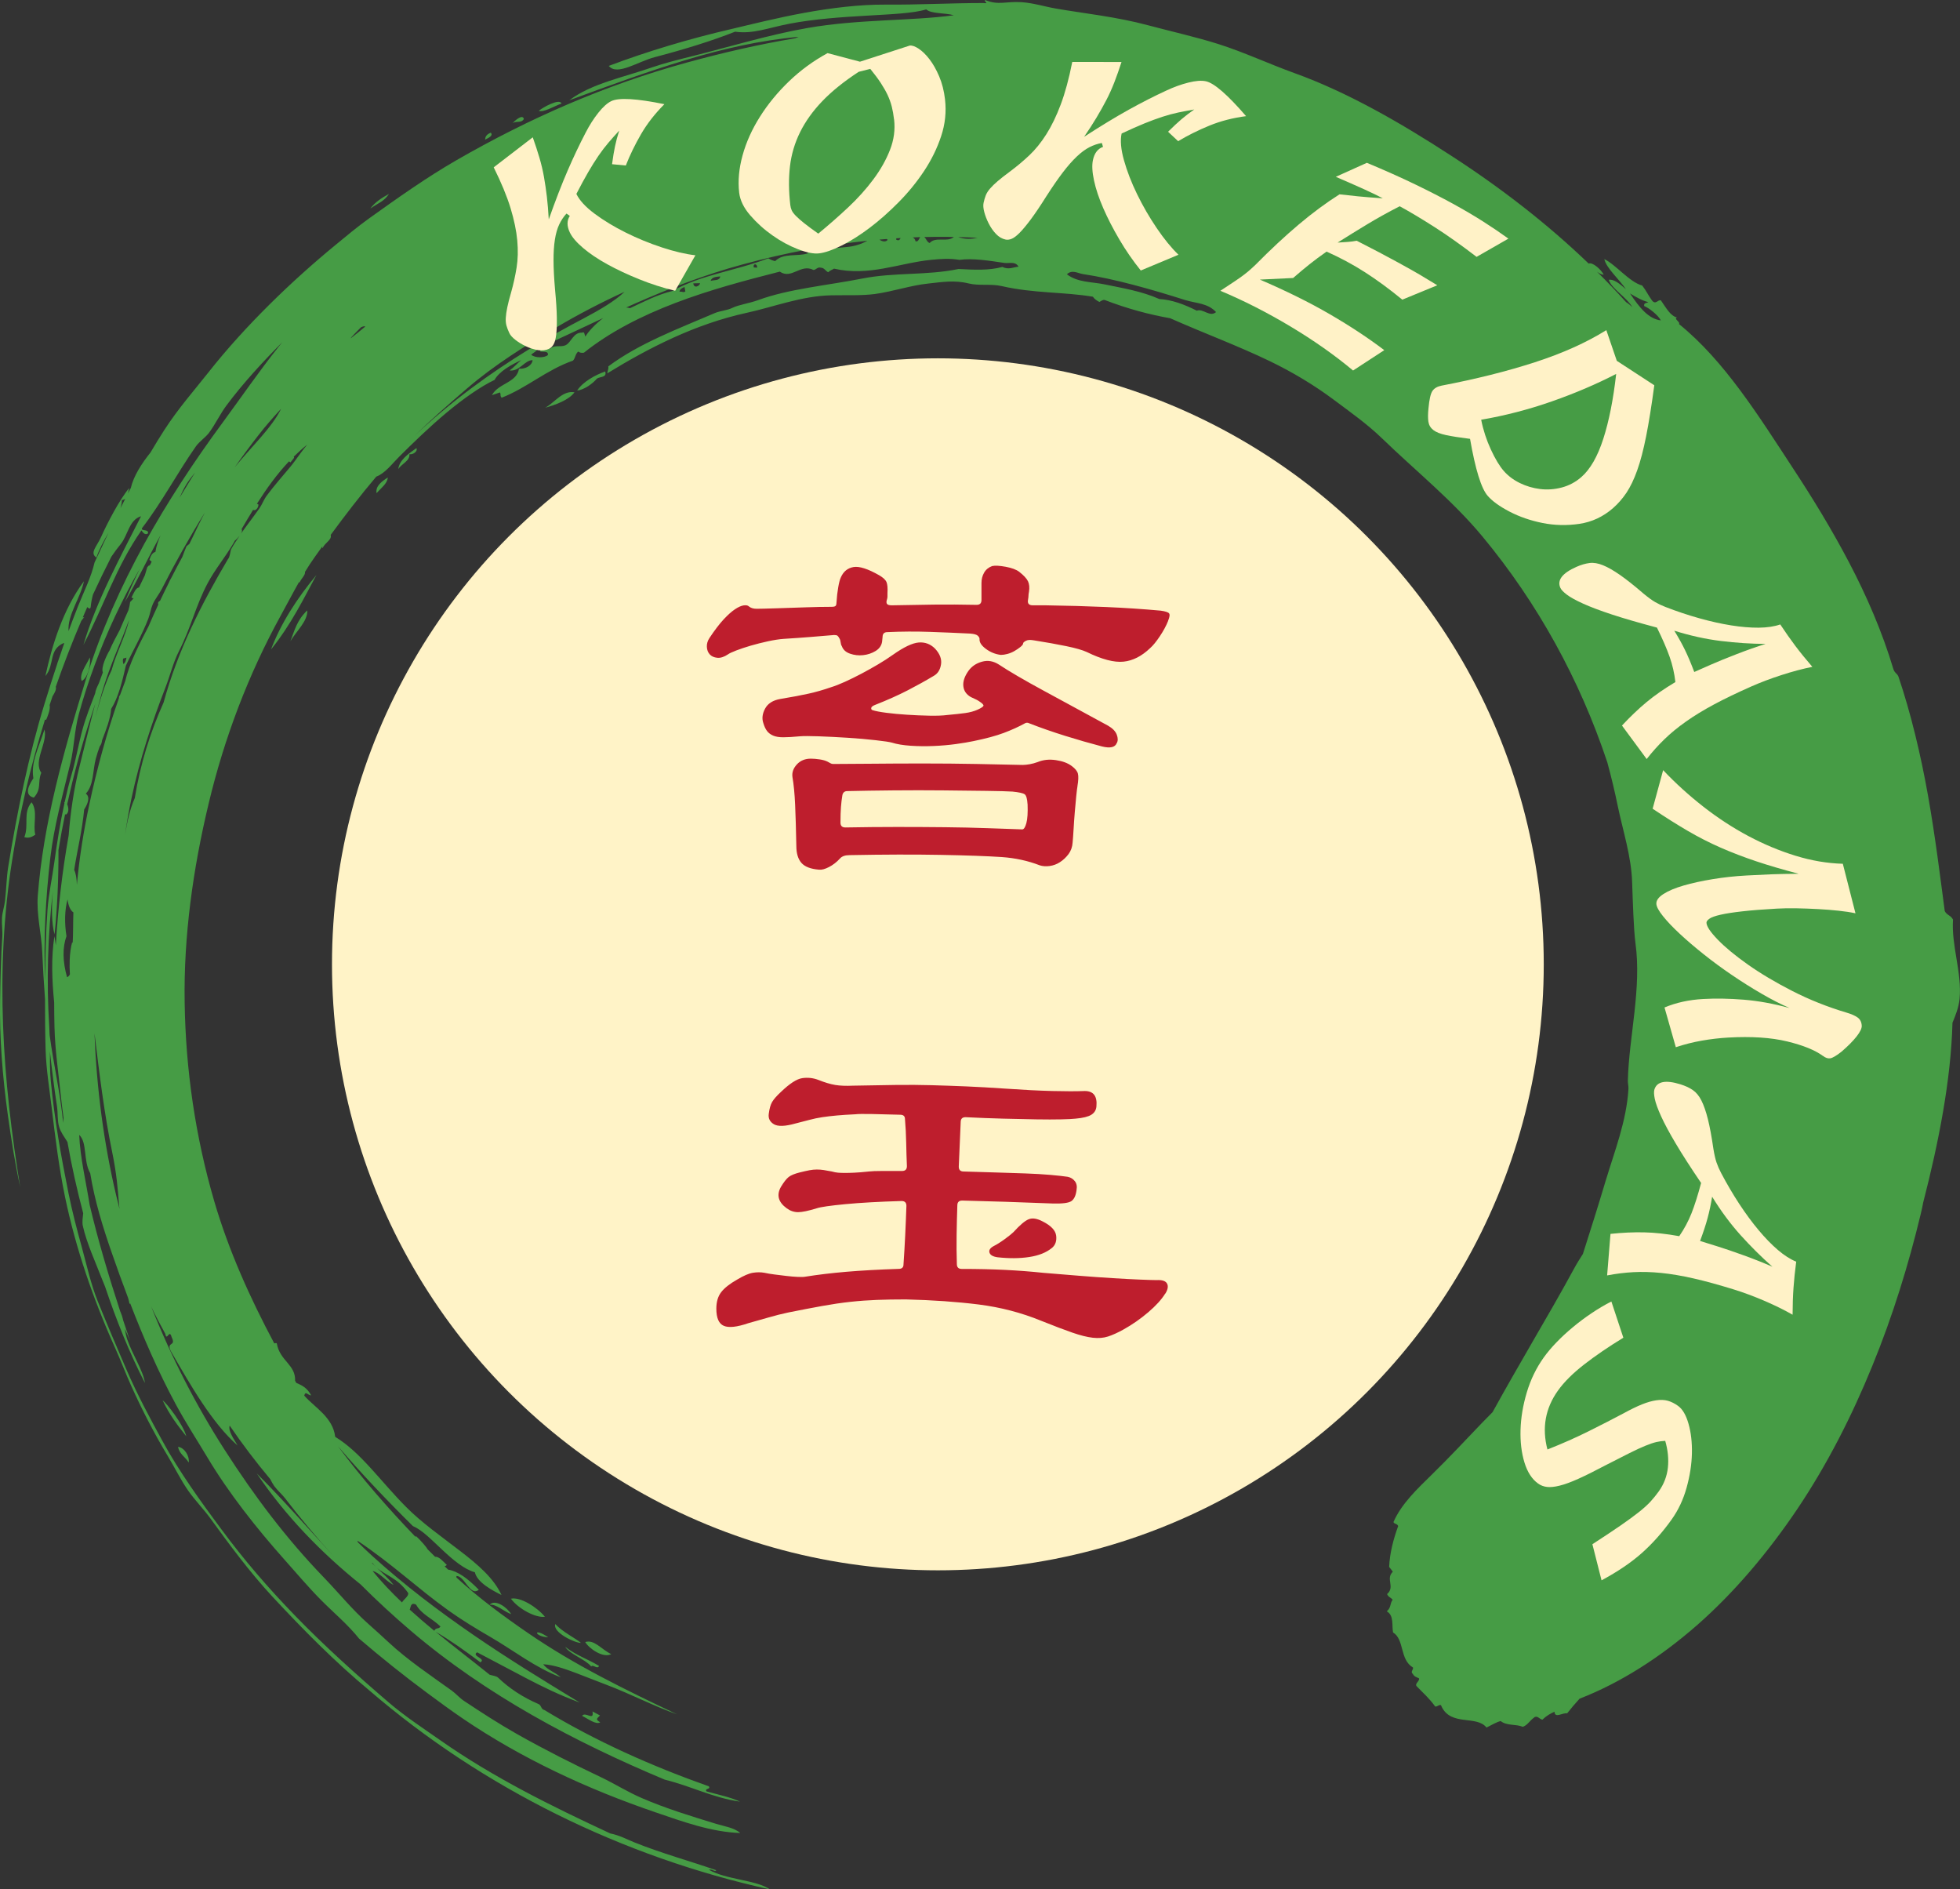 <?xml version="1.0" encoding="UTF-8"?>
<svg id="Layer_2" data-name="Layer 2" xmlns="http://www.w3.org/2000/svg" viewBox="0 0 873.43 841.8">
  <rect x="0" y="0" width="873.43" height="841.8" fill="#333333" stroke="none"/>
  <defs>
    <style>
      .cls-1 {
        fill: #469c45;
      }

      .cls-2 {
        fill: #be1e2d;
      }

      .cls-3 {
        fill: #fff3c7;
      }

      .cls-4 {
        fill: #fff2c7;
      }
    </style>
  </defs>
  <g id="Layer_1-2" data-name="Layer 1">
    <g id="ficon_kokedamas" data-name="ficon kokedamas">
      <path class="cls-1" d="M141,256.21c-5.4,9.94-11.2,22-20.23,33.15,4.33-11.51,11.55-22.74,20.23-33.15ZM136.95,271.95c-4.63,4.31-5.73,9.06-7.53,13.73,2.74-4.64,7.7-8.88,7.53-13.73ZM40.03,292.89c-1.57,3.52-4.81,7.36-3.64,10.52,2.82-1.33,4.15-7.58,3.64-10.52ZM19.82,325.01c-2.55,8.09-6.16,14.59-4.95,21.73-1.32,2.08-4.82,7.41.21,8.64,3.66-4.12,1.5-6.76,3.32-11.07-3.7-5.32,2.96-13.43,1.42-19.3ZM14.06,357.45c-3.97,4.79-1.05,10.11-3.21,15.53,2.12.67,3.49-.19,4.88-1.06-1.16-4.62,1.29-10.45-1.67-14.48ZM269.69,165.51c-4.19,1.46-10.03,4.59-12.5,8.51,3.14-.36,6.84-3.01,8.81-5.32,1.35-.98,4.6-.41,3.69-3.18ZM185.57,199.65c-3.77,2.64-7.61,5.4-8.08,9.32,1.43-2.29,5.27-3.66,4.95-6.6,1.55.28,3.82-1.2,3.13-2.72ZM167.82,219.74c1.88-2.28,4.79-4.19,4.99-6.99-2.96,1.89-5.56,3.98-4.99,6.99ZM242.96,181.65c4.33-1.14,10.64-3.45,13.04-6.86-5.29-.97-8.96,4.73-13.04,6.86ZM342.97,841.8c-65.54-14.46-127.63-44.99-178.32-88.58-15.45-12.81-29.49-27.08-43.01-41.59-10.39-11.17-19.58-23.66-28-35.27-3.05-4.17-6.82-7.96-9.82-12.27-3.26-4.69-5.93-10.15-9.02-15.3-6.23-10.38-11.59-20.79-16.45-31.61-2.35-5.22-4.56-11.08-6.9-16.27-9.84-21.8-17.66-44.54-22.45-67.52-2.74-13.18-4.38-26.68-5.98-39.97-1.03-8.64-2.43-16.96-2.69-25.63-.22-7.43-.27-15.07-.26-22.54-.54-7.19-.95-14.29-1.25-21.16-.38-8.37-2.61-16.42-1.98-25.04,2.48-31.91,11.18-63.34,21.64-97.01,6.45-20.68,15.36-40.65,25.78-59.67,10.47-19,22.42-37.07,35.14-54.34,8.31-11.3,16.18-22.78,24.83-33.63.51-.64,1.03-1.27,1.55-1.91-8.84,8.89-17.37,18.16-24.73,27.98-3.04,4.04-5.03,8.52-7.98,12.45-1.6,2.07-4.15,3.72-5.73,5.9-8.28,11.79-15.08,24.81-24.06,36.5-.63,1.47,3.22.3,2.65,2.35-1.28.96-2.24-.44-2.91-1.35-11.4,16.41-16.55,33.22-25.83,50.95,5.78-19.56,16.35-38.86,25.66-57.25-5.3,1.57-5.82,8.36-9,12.32-1.44,1.77-2.87,3.69-4.22,5.69-2.84,5.56-5.57,11.18-8.19,16.86-.52,1.9-.88,3.78-1.03,5.61-.29,1.16-.93.46-1.53,0-.68,1.53-1.34,3.07-2,4.61.28,0,.55-.1.78-.3-.51.58-.99,1.22-1.46,1.86-4.11,9.63-7.89,19.41-11.34,29.32.35,1.25-.51,2.73-1.45,4.23-.46,1.38-.92,2.76-1.37,4.14.04-.06.08-.12.11-.17.33,2.15-1,5.09-1.58,6.52-.21,0-.38-.05-.53-.1-6.37,20.52-11.29,41.53-14.65,62.81-3.82,24.04-4.94,48.82-4.03,73.32.89,24.52,3.8,48.73,7.65,72.18-2.32-10.55-3.99-21.28-5.52-32.16C1.08,479.43-.25,462.04.04,445.67c.16-9.62.36-19.68.97-28.02.21-2.8-.29-5.68-.12-8.68.13-2.55,1.09-5.18,1.36-7.77.64-5.84.64-10.08,1.39-14.84,3.97-24.51,9.13-49.83,16.27-73.05,1.88-6.1,3.7-11.86,5.59-17.55.09-.42.24-.84.42-1.27.86-2.59,1.74-5.16,2.65-7.75-.04-.09-.07-.18-.12-.27-6.97,2.98-3.94,9.71-8.22,14.73,2.96-13.76,7.82-29.56,17.16-42.23-1.37,7.22-7.46,15.08-6.83,22.2,1.3-3.55,2.66-7.15,4.13-10.86,2.81-7.07,5.97-13.21,7.44-19.7,2.05-4.42,4.13-8.87,6.25-13.32-2.06,3.6-4.16,7.33-5.41,11.14-3.11-2.09.07-4.79,2.11-9.25,2.63-5.89,8.11-16.5,12.5-21.75-.22.76-.36,1.62-.57,2.42.42-.82.86-1.63,1.29-2.45,1.28-5.39,4.7-10.69,8.8-15.85,2.01-3.42,4.07-6.79,6.19-10.07,6.44-9.87,12.78-16.95,19.64-25.63,16.31-20.68,37.06-40.68,56.55-56.68,4.8-3.97,9.96-8.27,14.93-11.82,12.81-9.15,25.48-18.17,38.93-25.93,32.46-18.7,66.44-33.59,102.72-43.54,15.89-4.37,32.06-8.09,48.3-10.83.52-.21,1.06-.41,1.56-.64-17.39,1.59-33.81,5.36-50.36,10.34-16.59,4.98-33.34,11.1-51.85,17.92,9.78-7.44,24.2-10.22,37.19-14.76,4.7-1.65,11.77-3.44,17.49-4.85,16.38-4.13,34.78-9.7,51.5-12.59,22.64-3.98,46.2-3.09,65.15-5.67-3.75-1.13-10.17-.58-12.28-2.62-5.62,1.76-15.47,2.15-26.63,2.81-11.15.62-23.64,1.53-34.27,3.57-9.67,1.86-16.23,4.7-24.29,3.56-10.14,4.03-22.55,7.88-35.74,11.33-7.44,1.89-16.83,8.52-20.55,3.91,17.07-6.45,36.06-12.13,54.45-16.38,8.89-2.09,20.51-5.03,32.71-7.26,12.19-2.24,24.95-3.73,35.71-3.66,15.69.11,29.33-.71,44.01-.71,2.95.3.29-.36.82-1.35,5.98,2.49,9.28.51,16.25.97,5.33.36,10.01,1.92,15.29,2.84,12.42,2.16,26.92,3.64,41.06,7.44,10.56,2.81,21.42,5.24,31.34,8.37,11.41,3.62,22.15,8.68,33.92,12.95,24.19,8.7,48.22,22.76,69.43,36.54,22.1,14.25,43.11,30.45,61.69,48.33,1.69-.79,5.58,2.66,6.69,4.95-.9-.02-1.92-.55-2.98-1.34,4.49,4.44,8.82,8.97,12.98,13.59.9.56,1.81,1.26,2.78,2.27-2.57-4.49-9.31-8.3-10.52-12.23,2.2-.45,4.92,1.77,7.66,4.19-3.1-4.53-8.8-9.46-9.64-13.43,5.16,2.51,11.24,10.29,16.87,11.77,1.83,2.31,2.69,4.39,4.4,6.7,1.65,2.04,2.54-.5,3.93-.08,2.34,3.31,4.21,6.96,7.27,7.66-1.94.3,1.74,2.25.75,2.84,10.23,8.29,19.02,18.43,27.21,29.43,8.2,11.01,15.79,22.89,23.82,35.15,8.42,12.81,16.98,26.74,24.8,41.66,7.83,14.9,14.77,30.88,19.74,47.47.59,1.91,1.66,1.86,2.3,3.48,5.56,16.46,9.94,34.86,13.16,52.97,3.22,18.13,5.39,35.93,7.45,51.43.93,1.88,2.78,1.91,3.68,3.82-.78,11.59,4.02,23.56,2.94,35.19-.37,4-1.89,7.65-3.17,10.74-.68,25.4-6.12,53.27-13.06,80.13-.29,1.66-.67,3.36-1.09,5.11-5.42,22.53-12.47,45.45-21.59,67.69-9.06,22.25-20.09,43.89-33.26,63.53-13.19,19.6-28.21,37.36-44.71,51.86-16.52,14.47-34.29,25.8-52.47,32.86-1.94,2.15-3.81,4.3-5.54,6.52-2.05-.37-5.45,2.42-5.64-.71-1.63.75-3.3,1.55-5.33,3.51-1.26-.06-1.96-1.71-3.41-1.18-2.61,1.83-3.06,3.54-5.37,4.39-3.11-1.31-7.08-.36-9.86-2.56-1.88.4-4.19,1.87-6.32,2.88-4.51-5.65-15.86-.4-20.08-9.46-.32-1.54-2.06.5-2.81.06-2.74-3.78-5.36-5.98-8.24-9-1.02-1.18,1.56-2.35,1.01-3.54-.96-.49-2.04-.65-2.7-1.93-1.25-.97.34-1.91.06-2.87-6.01-3.52-3.73-12.48-8.89-15.63-.61-3.08.52-7.56-2.8-9.41,2.05-1.67,1.32-3.46,2.63-5.15-.77-1.02-1.85-1.07-2.49-2.52,3.73-3.27-.8-6.71,2.57-9.98l-1.65-2.15c.29-6.14,1.83-12.11,4.02-18.18-.56-1.26-1.5-.68-2.1-1.76,3.56-8.25,10.89-15.06,17.27-21.33,7.37-7.18,15.21-15.59,22.36-23.05l4.54-4.61c5.86-10.66,11.85-21,17.9-31.51,6.07-10.49,12.27-21.11,18.35-32.32,1.26-2.34,2.64-4.55,4.01-6.67,3.44-10.72,6.89-21.71,10.08-32.39,4.05-13.45,9.35-26.77,10.21-41.08.08-1.3-.29-2.43-.26-3.81.25-9.9,1.81-20.04,2.94-30.38,1.14-10.31,1.84-20.82.45-30.8-.85-6.41-1.19-19.33-1.48-26.96-.32-11.65-4.13-23.1-6.45-34.33-1.31-6.39-2.85-12.79-4.62-19.29-12.28-36.86-31.05-70.95-55.53-100.48-13.41-16.19-29.94-29.41-44.94-43.93-6.56-6.33-13.87-11.48-21.09-16.88-9.06-6.8-18.89-12.64-28.77-17.41-14.02-6.78-28.99-12.31-44.46-19.15-9.19-1.63-18.76-4.13-29.25-8.16-.85-.13-1.55.53-2.3.9-1.22-.62-2.27-1.36-2.89-2.33-12.78-2.16-26.44-1.46-40.66-4.74-4.73-1.09-10.18-.05-14.65-1.16-6.56-1.62-12.01-.6-18.01.02-7.95.82-15.81,3.58-23.9,4.68-6,.78-13,.44-19.37.57-13.21.27-25.61,5.17-37.68,7.8-22.97,5.02-43.56,15.58-62.11,26.95.03-1.11.63-1.76.43-3.08,13.78-10.27,30.87-16.63,47.38-23.72,2.49-1.07,5.45-1.15,7.95-2.37,2.75-1.36,7.39-1.97,11.45-3.44,13.55-5,31.03-6.58,46.32-9.59,14.29-2.85,28.83-1.32,42.97-4.27,6.83.35,13.53.74,19.53-.92,2.88,1.37,4.85.09,7.2-.11-1.41-2.51-4.1-1.37-6.36-1.68-6.41-.96-14.15-2.2-19.95-1.36-4.54-.72-7.96-.46-12.64-.01-14.1,1.4-27.76,7.52-43.26,3.92-.86.55-1.88.82-2.57,1.6-1.25-.51-1.68-1.96-3.27-2.02-1.6-.42-2.04.9-3.29,1.02-5.79-2.98-9.78,4.37-15.04.73-15.37,3.91-31.37,8.16-46.51,13.95-15.13,5.75-29.38,13.04-40.77,22.17-.94.14-1.82.08-2.51-.51-1.33.96-1.28,2.94-2.38,4.05-11.83,4.12-20.54,12.15-31.79,16.53-.93-1.17-.1-1.33-.79-2.36l-3.54,1.22c2.87-5.36,11.12-5.51,12.07-11.78,2.91.18,5.77-1.39,6.07-3.81-3.52-.1-5.8,5.12-10.26,4.58,1.96-1.38,3.36-3.12,5.17-4.59-4.53,2.03-9.84,5.09-11.88,8.81-6.03,2.83-13.82,8.27-21.43,14.62-7.62,6.35-15.04,13.6-20.98,19.5-3.16,3.13-6.36,7.52-10.28,8.95-7.03,8.29-13.98,17.34-20.32,25.97.62,2.3-2.43,3.26-3.64,5.91-.17-.13-.15-.46,0-.9-1.15,1.6-2.28,3.18-3.37,4.72-1.58,2.2-3.05,4.48-4.47,6.8.38,1.23-1.88,3.18-2.36,4.68-.11-.05-.2-.11-.28-.18-2.78,4.89-5.39,9.92-8.11,14.86-14.42,26.2-25.2,54.62-32.15,83.79-6.98,29.07-11.18,59.15-10.7,88.58.45,30.07,4.75,59.67,13.17,88.57,6.5,22.2,16.02,43.26,26.77,63.39.34-.11.7-.16,1.1-.08,1.32,7.93,8.47,9.44,8.18,16.75.18.31.36.63.54.94,2.42,1.03,4.79,2.11,6.61,5.53-1.36.07-2.55-2.17-3.08.13,4.56,5.22,12.79,9.62,13.79,18.36,11.45,6.95,20.11,19.69,31.53,31.18,7,7.1,16.06,13.43,24.09,19.63,8.08,6.17,15.12,12.3,18.49,19.66-3.88-1.93-10.85-5.53-11.86-10.12-4.78-1.33-9.83-5.59-14.51-9.99-4.71-4.38-9.04-8.92-13.08-10.56-11.86-11.72-23.03-23.48-33.45-35.65,10.57,14.24,22.38,27.72,34.5,40.33.13-.03.26-.08.4-.16,1.43,1.22,5.1,5.37,4.91,5.62,1.17,1.18,2.34,2.35,3.51,3.52,1.66-.24,3.46,1.95,5.23,3.63-.32.32-.65.49-.99.56.51.5,1.03,1.01,1.54,1.51,4.35.71,8.86,4.01,13.69,8.98-3.9,3.17-6.24-6.17-9.95-6.13-.03.22-.03.44-.03.66,9.87,9.1,21.4,17.54,31.81,24.68,20.82,14.35,43.73,25.49,66.54,36.3-10.3-3.62-20.66-9.07-31.32-13.11l-13.72-5.3c-4.63-1.74-10.01-3.68-14.64-3.91,1.82,2.51,5.5,3.66,7.81,5.8-11.37-4.28-21.05-12-31.27-17.92-6.29-3.65-12.59-7.44-18.71-11.81-14.2-10.2-24.94-20.63-40.63-31.14.06.25.15.48.22.72,2.13,2.11,4.3,4.18,6.53,6.2,14.1,12.8,29.46,24.44,45.1,35.18,15.65,10.75,31.64,20.53,47.23,30.03-9.16-3.4-16.21-6.87-23.16-10.48l-22.54-11.89c-2.82,1.68,4.22,2.77,1.43,4.45-7.01-5.27-13.61-9.95-19.96-13.63,8.03,6.59,16.31,12.88,24.13,19.18,1.37.39,3.05.56,3.78,1.33,4.87,4.66,10.82,8.63,17.87,11.67,1.44.53,1.08,2.34,2.73,2.71,22.99,13.96,47.92,25.02,73.26,33.99,1,1.47-2.03.77-1.04,2.25,5.1,1.46,10.47,2.49,14.95,4.58-12.2-1.75-21.73-6.91-33.57-9.81-40-16.77-79.5-37.62-113.25-66.41-7.67-6.53-15.12-13.41-22.28-20.58-17.6-14.14-33.66-30.73-46.26-49.44,11.55,11.53,23.18,24.83,34.36,36.99-7.68-8.39-14.98-17.08-21.81-25.98-1.49-1.92-3.37-3.45-4.78-5.4-.67-.94-1.21-1.98-1.74-3.03-6.35-7.6-12.41-15.52-18.11-23.89-.74,2.3,1.7,5.73,3.54,8.88-11.48-10.12-21.01-26.93-29.82-42.17-2.01-4.35,2.62-1.7.4-6.17-1.03-3.89-2.09,2.26-2.83-1.48-2.23-4.06-4.33-7.94-6.27-12.14,8.91,22.49,20.05,44.19,32.9,64.13,13.22,20.57,27.36,39.33,44.07,56.63,6.62,6.84,12.63,14.32,19.71,20.59,3.16,2.79,6.02,5.39,9.06,8.22,8.5,7.93,18.68,14.73,28.14,21.53,2,1.43,3.51,3.32,5.56,4.66,8.33,5.52,15.45,10.13,23.59,14.75,12.5,7.06,24.99,13.33,37.36,19.2,6.06,2.88,11.82,6.54,18.11,9.26,10.8,4.69,22.51,8.26,33.28,11.55,3.41,1.04,8.1,1.72,10.73,4.08-12.87-.43-25.61-5.06-37.67-9.19-30.25-10.31-59.73-23.97-85.98-41.82-5.36-3.64-10.52-7.45-15.68-11.26-10.78-7.96-20.76-16-30.55-24.37-4.91-6.17-11.25-11.44-16.82-17.05-5.73-5.77-10.9-11.93-16.22-17.89-12.7-14.25-25.07-29.91-34.61-45.89-4.72-7.9-9.78-15.64-14.08-23.66-7.8-14.48-14.39-29.63-20.24-44.82-.09.07-.19.14-.32.2-.1-.84-.39-1.8-.66-2.76-2.54-6.69-4.95-13.38-7.25-20.02-4.04-11.61-7.65-23.37-9.59-35.41-3.2-5.63-1.21-13.62-4.91-17.11.43,10.27,3.05,20.97,4.68,31.29,3.74,15.8,8.41,31.45,13.54,47.16.28.65.54,1.29.76,1.94.24.72.43,1.46.6,2.19,1.02,3.07,2.04,6.15,3.09,9.23-.74-1.82-1.54-3.63-2.36-5.43.28,1.63.59,3.24,1.12,4.82,2.21,6.53,7.15,13.96,7.86,19.34-7.1-13.78-12.84-28.23-17.78-42.96-.46-1.09-.9-2.18-1.33-3.28-2.89-7.52-6.84-16-8.56-23.72-.39-1.74-.04-3.78.15-5.67-2.77-10.51-5.16-21.11-7.02-31.76-1.38-2.22-3-4.35-3.69-6.68-.86-2.85-.5-6.08-.96-9.16-1.2-7.86-2.25-16.1-3.16-24.46,0,4.47,0,8.94.42,13.35,1.59,16.61,4.5,33.1,7.83,49.6,1.6,8.02,3.74,16.21,5.99,24.33,2.18,7.97,4.06,16.5,7.03,23.87,4.35,10.75,8.23,19.86,12.76,30.38,4.94,11.47,11.02,22.69,16.22,32.17,7.14,13.2,17.4,27.41,26.02,39,10.35,13.98,20.91,26.17,32.55,38.22,13.21,13.68,27.83,26.8,42.05,39.01,7.21,6.18,15.28,11.48,23.28,17.07,23.69,16.57,49.61,29.34,75.54,41.38,4.42.94,6.97,2.45,10.71,3.97,12.3,4.95,24.8,8.32,36.57,12.44-.82.98-1.5-.7-3.33-.22,7.6,4.42,21.21,4.53,27.14,8.71ZM28.32,498.02c-.45-3.23-.86-6.46-1.2-9.69-1.06-10.17-2.59-20.37-2.84-30.74-.09-3.65-.14-7.31-.14-10.96-.99-10.03-1.37-19.97.1-29.51.25,1.32.45,2.68.64,4.07.95-16.45,2.85-32.82,5.72-49,.81-10.19,2.27-20.56,4.85-30.75,2.34-9.29,4.59-18.77,7.03-28.07-.58,1.76-1.15,3.51-1.72,5.27-4.25,12.96-7.87,26.25-10.81,39.73.66,1.39.9,3.8-.65,4.64-.11-.1-.2-.22-.27-.35-1.1,5.33-2.1,10.7-2.98,16.08.1,11.25-.52,26.56-1.74,37.56-1.35-4.89-1.37-12.02-.77-19.17.03-.34.06-.69.1-1.03-2.35,20.44-3,41.1-1.67,61.59.07,1.16.12,2.32.15,3.48,1.77,13.12,4.74,25.87,6.05,39.14.06-.76.1-1.52.14-2.28ZM55.39,293.28s0,0,0,0l-.53.16c-.21,1.22-.08,1.94.19,2.44.76-.57,1.1-1.66,1.31-2.89l-.96.29s0,0,0,.01ZM56.1,296.55c-1.66,7.2-3.32,14.1-6.56,19.3-.39,4.63-2.26,9.29-4.06,13.98-.11,1.08-.44,2.06-1.02,2.69-.68,1.86-1.31,3.72-1.79,5.59-1.41,5.46-.87,11.71-4.42,15.49,2.04,1.5.88,4.54-.74,7.07-.91,9.63-3.07,18.03-4.45,26.88.8,1.69,1.13,4.06,1.19,6.64.03-.25.07-.51.09-.76,1.04-11.31,2.99-23.6,5.47-35.08,3.45-16.09,7.83-32.14,13.19-47.28.03-.27.05-.54.08-.8l.42-.6c.72-2.01,1.46-4.01,2.22-5.99.02-.06.05-.12.07-.18,1.86-7.9,6.06-16.11,10.38-24.39,1.41-3.27,2.86-6.52,4.36-9.74-.08-.38-.15-.75,0-1.02.16-.29.46-.5.8-.69,1.25-2.66,2.55-5.31,3.87-7.95.29-.71.62-1.39,1.02-2.03,1.64-3.23,3.33-6.44,5.07-9.63.58-1.57,1.17-3.13,1.84-4.69.47-.35.88-.69,1.25-1.02.4-.81.81-1.62,1.2-2.43,1.76-3.7,3.58-7.55,5.75-11.62-7.02,11.31-13.51,22.89-19.29,34.25-1.13,2.19-2.95,4.38-3.97,6.68-.89,2.08-1.19,4.35-1.94,6.34-2.85,7.41-6.82,14.12-10.03,21ZM137.02,198c-2.12,1.7-4.14,3.53-6.09,5.45.05.16.11.32.13.52l-1.62,2.06-.64-.48c-5.41,5.72-10.06,12.21-14.33,18.93.22.05.44.11.67.28.16,1.17-1.12,3.09-2.35,2.4-1.75,2.83-3.44,5.69-5.12,8.55.35.58.14,1.33-.3,2.08,2.67-3.8,5.59-7.53,8.26-11.34,1.16-1.66,1.9-3.8,3.23-5.61,3.22-4.36,7.4-9.1,10.48-12.8,1.6-1.92,3.11-4.13,4.69-6.25.95-1.29,1.95-2.55,2.96-3.79ZM156.28,150.74c2.18-1.71,4.37-3.44,6.54-5.28-.6-.19-1.31,0-2.05.45-1.54,1.54-2.97,3.05-4.13,4.27-.13.2-.26.38-.37.56ZM55.7,372.16c.93-5.97,2.18-11.64,4.36-16.57,2.46-15.25,6.95-29.49,12.84-42.58,6.39-23.36,16.91-43.98,28.7-63.92.81-.86.93-2.81,1.35-4.31,1.14-2.07,2.44-4.09,3.83-6.09-.65.83-1.43,1.59-1.88,2.04-.04-.03-.05-.08-.08-.11l-.88,1.55c-3.51,6.02-8.12,11.49-11.41,17.69-5.39,10.18-7.42,19.78-12.83,30.36-2.55,5.02-3.87,10.69-5.97,16.1-6,15.41-11.48,32.1-15.14,49.41-1.15,5.43-2.12,10.91-2.88,16.42ZM391.92,106.75c1.18.95,2.97,1.18,3.64.08-.15-.1-.29-.22-.43-.34-1.07.08-2.13.17-3.2.26ZM401.33,106.06c-.63.04-1.27.07-1.9.11-.04.17-.07.36-.08.57,1.14.7,1.6.09,1.99-.68ZM104.62,208.16c7.8-9.54,16.46-17.55,20.65-26.04-3.35,3.65-6.7,7.4-9.85,11.45-3.68,4.7-7.29,9.59-10.81,14.59ZM30.11,400.65c-1.29,4.83-1.43,10.39-.49,16.47-1.82,5.03-1.72,11.25.26,18.28.66-.3,1.05-.76,1.27-1.33-.14-2.06-.17-4.12-.1-6.09,0-.03,0-.06,0-.09,0-.01,0-.02,0-.04.12-3.1.5-5.95,1.13-8.11.08.16.14.34.21.51.25-4.48.15-9.11.31-13.74-1.45-.96-2.29-3.18-2.61-5.86ZM361.87,110.81c-.2.18-.36.42-.44.78,5-.3,9.4-.97,15.8-1.52,3.36-.28,6.66-1.31,9.2-2.76-.01-.01-.03-.02-.04-.03-8.22.87-16.41,2.06-24.52,3.53ZM407.97,107.48c1.19.42,1.5-.97,2.07-1.83-1.1.03-2.19.08-3.28.13.63.36,1.1.89,1.21,1.7ZM414.29,108.28c2.6-3.04,7.9-.14,10.76-2.69-1.13-.02-2.25-.05-3.37-.06-3.26-.03-6.53,0-9.8.09.94.77,1.15,2.2,2.41,2.67ZM335.9,119.16l1.5.09c.16-1.91-1.96-2.04-1.5-.09ZM435.6,105.94c-2.88-.15-5.75-.25-8.64-.32,3.32,1.13,6.05.88,8.64.32ZM57.51,276.16c-.85,2.33-1.75,4.74-2.75,7.2-3.86,9.46-7.81,18.93-10.36,28.92-.66,2.6-1.36,5.18-2.04,7.77,2.05-7.46,4.19-14.97,7.39-21.51,1.99-7.54,6.26-15.2,7.75-22.38ZM53.26,538.7c-.07-.55-.14-1.1-.18-1.64-.6-7.14-1.04-13.84-3.08-23.69-3.56-17.27-5.72-35-7.9-53.1.95,24.5,4.12,48.9,9.66,72.28.48,2.05.99,4.1,1.51,6.15ZM151.16,696.11c-.24-.26-.48-.51-.72-.77.23.25.46.51.69.75,0,0,.02.01.02.02ZM182.58,717.16c3.55,3.22,7.22,6.36,10.95,9.43.78-1.67,1.95-.52,2.76-1.92-3.98-3.79-8.41-5.34-10.86-9.72-2.54-1.27-2.33,1.15-2.85,2.2ZM167.62,698.24c2.75,2.61,5.63,5.16,7.78,7.94-3.42-1.69-6.27-5.55-9.36-6.24,3.97,4.91,8.41,9.55,13.1,14.02.76-1.4,2.99-2.73,2.78-4.17-4.84-6.94-10.54-8-14.31-11.55ZM165.7,696.36c.59.59,1.18,1.17,1.79,1.75-.52-.5-1-1.05-1.44-1.68-.12-.02-.24-.05-.35-.08ZM260.38,141.71c6.67-3.54,13.58-7.52,17.94-11.71-10.39,4.76-20.55,10.03-30.4,15.86-13.77,8.12-27.59,16.73-39.72,27.15-7.96,6.83-15.98,13.83-23.62,21.29,7.85-7.38,16.45-14.59,25.46-21.31,16.41-12.28,34.17-22.87,50.34-31.27ZM268.79,141.71c-9.87,4.58-19.53,9.21-29.24,13.65-.14,1.04-2.07,1.85-2.92,2.8.05-.02.1-.04.16-.05,1.8,1.47,5.85,1.35,7.35.12.4-2.06-2.33-1.31-3.51-1.66.7-1.79,3.43-3.08,4.58-2.7-.05.54-.65.69-.18,1.59,1.94-1.99,4.82-.65,6.96-1.63,2.65-1.2,3.39-5.83,7.47-5.62.96-.7,1.02.93,1.39,1.76,1.3-2.24,4.42-5.58,7.93-8.25ZM280.75,137.31c6.11-2.85,11.91-5.95,18.94-7.68,12.86-7.29,27.79-8.85,42.69-14.54.91.55,1.9,1.03,3.07,1.25,3.52-3.73,10.11-1.98,14.49-3.44-.04-.8.16-1.37.19-1.78-9.96,1.85-19.8,4.12-29.44,6.76-16.85,4.58-32.6,10.71-47.57,17.3-1.37.61-2.73,1.22-4.09,1.83.58.02,1.15.11,1.72.29ZM305.41,129.85l-.37-1.98c-1.02.43-2.01.88-2.26,2.1,1.54-.2,1.58.58,2.62-.12ZM308.95,126.24c.29,2.57,2.92,1.15,3.01-.06l-3.01.06ZM320.95,123.15c-1.28.18-3.76.09-4.25,1.98,1.59-.47,4.02.04,4.25-1.98ZM541.91,139.05c-3.76-4.08-8.9-3.84-13.87-5.4-14.99-4.76-31.43-9.44-45.54-11.55-2.23-.36-4.75-2.1-7.06.11,4.89,3.74,11.12,3.29,16.98,4.53,8.02,1.67,16.31,2.99,24.23,6.5,5.46.28,11.11,2.37,16.67,5.18,2.8-1.09,5.81,3.06,8.58.63ZM740.13,142.76c-1.19-2.31-5.27-5.55-7.43-6.4-.27-1.5.99-1.22,1.85-1.75-2.6-.6-5.36-2.16-8.18-3.85,4.33,6.41,8.22,11.3,13.76,12ZM53.69,226.42c.71-1.42,1.42-2.83,2.14-4.24-.38.34-.86.56-1.49.63-.04,1.17-.28,2.38-.65,3.61ZM82.79,216.23c-1.06,1.78-1.94,3.65-2.78,5.56,1.6-2.63,3.2-5.25,4.79-7.85.69-1.13,1.4-2.27,2.11-3.4-1.5,1.84-2.95,3.72-4.13,5.69ZM20.11,436.96c.07-10.58.3-20.98,1.05-31.53.5-7.06,2.05-13.99,3.01-20.97,1.24-9.02,2.65-17.88,4.56-26.67-.05-.06-.1-.13-.16-.18.08-.1.16-.16.24-.2.95-4.32,2.01-8.61,3.25-12.91,1.83-6.31,2.93-13.01,4.73-19.56,1.52-5.57,3.68-10.87,5.66-16.14.09-1.23.88-2.84,1.63-4.42.58-1.6,1.17-3.19,1.76-4.79-.97-2.15,1.81-7.9,3.01-9.85,1.3-3.12,2.97-6.11,4.52-9.06,1.25-2.95,2.55-5.89,3.87-8.82.35-1.2.62-2.41.75-3.64.58-.55,1.1-1.12,1.58-1.7-.29.05-.62-.04-.99-.3,1-1.92,1.9-4.35,3.35-4.46.87-1.82,1.74-3.64,2.63-5.46.36-1.18.7-2.38,1.06-3.59l.92-.98c.04.14.07.28.1.42.32-.63.63-1.25.94-1.88l-.99-.82c.47-1.41.99-3.05,2.67-3.56.39-2.51,1.22-4.99,2.31-7.46-5.55,9.91-10.42,20.5-15.9,29.74,2.04-5.07,4.28-10.01,6.66-14.84-3.85,6.72-7.57,13.84-11.02,21.19-6.7,14.3-12.3,29.42-16.16,43.58-2.03,7.38-2.08,14.92-3.78,21.94-3.46,14.35-7.29,28.01-8.93,42.01-2.18,18.67-3.07,36.87-2.33,54.93ZM83.01,639.92c-1.26-5.13-8.66-14.65-10.56-16.05,3.12,6.59,6.81,11.38,10.56,16.05ZM240.09,49.39c2.2.78,6.57-1.95,10.13-3.26-.82-2.51-8.64,1.9-10.13,3.26ZM79.36,644.63c.49,3.18,3.36,4.63,4.73,6.98.44-2.97-1.98-6.65-4.73-6.98ZM173.36,86.38c-3.34,1.82-6.26,3.72-8.33,6.53,3.89-2.65,6.09-3.16,8.33-6.53ZM233.45,53.01c-.57-2.33-3.9.66-5.01,1.81,2.05-1.09,3.88.16,5.01-1.81ZM218.72,59.11c-2.22.89-2.42,2-2.58,3.11,1.95-.91,3.67-1.85,2.58-3.11ZM272.38,737c-4.62-2.28-7.51-6.61-11.59-5.4,1.54,2.75,7.89,7.33,11.59,5.4ZM244.31,729.51c-6.85-4.78-6.5-.34,0,0h0ZM247.46,723.6c-1.35,3.66,8.79,8.52,11.44,8.38-2.43-2.04-8.42-5-11.44-8.38ZM266.94,742.24c-5.22-3.18-9.86-4.52-15.09-8.48,2.07,3.28,9.16,5.63,11.6,8.73.85-1.08,2.84,1.5,3.49-.25ZM227.69,712.3c3.26,4.47,10.96,8.63,15.14,8.05-3.52-4.32-11.05-8.99-15.14-8.05ZM259.39,764.48c2.81,1.42,6.25,4.09,8.09,2.88-2.47-1.42-1.24-1.75-.1-3.04l-3.36-1.8c.85,4.55-3.15-.11-4.63,1.97ZM218.2,714.99c2.91-.39,6.4,3.06,9.58,4.18-1.69-2.96-7.16-6.87-9.58-4.18Z"/>
      <g>
        <path class="cls-4" d="M296.07,46.42c-4.22,4.23-7.69,8.68-10.4,13.35-2.71,4.68-4.97,9.33-6.79,13.97l-6.13-.58c.42-3.19.87-5.88,1.33-8.05.46-2.17,1.08-4.48,1.86-6.93-1.71,1.86-3.32,3.67-4.82,5.42-1.5,1.76-2.98,3.7-4.44,5.82-1.46,2.13-2.97,4.54-4.54,7.24-1.57,2.7-3.33,5.95-5.29,9.74,1.37,2.86,4.07,5.8,8.11,8.81,4.04,3.01,8.66,5.81,13.86,8.4,5.2,2.59,10.58,4.8,16.14,6.63,5.56,1.83,10.53,3,14.93,3.5l-9.02,15.82c-5.44-1.3-10.77-3.01-16.01-5.13-5.24-2.11-9.97-4.34-14.21-6.67-4.24-2.33-7.83-4.75-10.77-7.24s-4.92-4.8-5.94-6.92c-1.37-2.86-1.37-5.32-.02-7.4l-1.48-1.05c-1.28,1.39-2.36,3.01-3.24,4.86-.87,1.85-1.52,4.11-1.93,6.77-.42,2.67-.62,5.79-.6,9.36.01,3.57.24,7.85.67,12.84.49,5.1.75,9.27.8,12.49.05,3.23-.05,5.81-.3,7.75-.24,1.94-.64,3.36-1.18,4.27-.54.91-1.18,1.54-1.92,1.89-1.48.71-3.14.91-4.97.62-1.83-.29-3.63-.87-5.4-1.71-1.77-.84-3.33-1.79-4.67-2.84-1.35-1.05-2.25-2.05-2.7-3-.56-1.16-.98-2.26-1.28-3.29-.3-1.03-.41-2.21-.33-3.55.08-1.33.3-2.91.68-4.71.37-1.8.95-4.06,1.74-6.78,1.01-3.6,1.81-7.23,2.4-10.9.59-3.66.69-7.67.3-12.04-.39-4.36-1.4-9.18-3-14.46-1.61-5.28-4.11-11.33-7.5-18.16l17.4-13.38c1.15,3.22,2.14,6.26,2.98,9.11.84,2.85,1.51,5.68,2.01,8.5.5,2.82.93,5.77,1.3,8.84.36,3.08.64,6.45.84,10.13,2.99-8.45,5.79-15.7,8.42-21.77,2.63-6.06,5.3-11.7,8.02-16.9,1.68-3.27,3.56-6.22,5.63-8.83,2.07-2.61,4-4.35,5.8-5.21,3.39-1.62,11.28-1.16,23.67,1.37Z"/>
        <path class="cls-4" d="M421.13,44.36c.64,5.48.06,10.92-1.73,16.32-1.79,5.41-4.33,10.58-7.59,15.5-3.27,4.93-7.04,9.56-11.32,13.89-4.28,4.34-8.59,8.15-12.93,11.43-4.34,3.28-8.53,5.92-12.54,7.92-4.02,2-7.37,3.16-10.05,3.47-2.33.27-5.44-.34-9.34-1.84-3.89-1.5-7.71-3.56-11.44-6.2-3.73-2.63-7.03-5.62-9.9-8.95-2.87-3.33-4.5-6.68-4.89-10.06-.61-5.25-.1-10.8,1.52-16.66,1.62-5.86,4.2-11.59,7.75-17.2,3.54-5.61,7.86-10.86,12.96-15.77,5.1-4.9,10.82-9.08,17.15-12.54l14.44,3.82,22.2-7.19c1.05-.12,2.37.34,3.97,1.4,1.6,1.05,3.2,2.61,4.79,4.67,1.6,2.06,3.04,4.61,4.34,7.65,1.3,3.04,2.17,6.48,2.62,10.33ZM398.41,53.2c-.24-2.1-.58-4.01-1.02-5.73-.44-1.72-1.05-3.42-1.83-5.1-.79-1.68-1.79-3.45-3.01-5.32-1.22-1.87-2.8-3.99-4.73-6.36l-5.16,1.31c-6.59,4.31-11.99,8.66-16.2,13.05-4.22,4.39-7.52,9-9.91,13.82-2.39,4.83-3.9,9.9-4.52,15.23-.62,5.33-.57,11.08.15,17.26.09.82.3,1.59.62,2.32.32.73.95,1.57,1.89,2.53.94.95,2.19,2.05,3.75,3.29,1.56,1.24,3.63,2.77,6.2,4.59,4.53-3.72,8.95-7.6,13.27-11.64,4.31-4.04,8.08-8.23,11.3-12.56,3.22-4.33,5.69-8.72,7.42-13.18,1.73-4.45,2.33-8.95,1.8-13.5Z"/>
        <path class="cls-4" d="M555.3,51.75c-5.92.77-11.39,2.18-16.38,4.23-5,2.05-9.63,4.36-13.9,6.92l-4.5-4.2c2.29-2.27,4.27-4.12,5.96-5.56,1.69-1.44,3.59-2.89,5.7-4.36-2.49.43-4.87.88-7.13,1.35-2.26.48-4.62,1.11-7.07,1.91-2.45.8-5.12,1.78-8.02,2.96-2.89,1.18-6.27,2.68-10.14,4.49-.66,3.1-.32,7.07,1.05,11.92,1.36,4.85,3.31,9.89,5.85,15.11,2.54,5.22,5.46,10.26,8.74,15.1,3.28,4.84,6.51,8.8,9.7,11.88l-16.8,7.02c-3.51-4.35-6.69-8.96-9.55-13.83-2.86-4.87-5.25-9.52-7.18-13.96-1.93-4.43-3.3-8.54-4.11-12.31-.81-3.77-.97-6.8-.48-9.1.66-3.1,2.16-5.05,4.5-5.88l-.53-1.73c-1.87.32-3.71.95-5.53,1.88-1.82.93-3.71,2.33-5.67,4.19-1.96,1.86-4.02,4.21-6.19,7.05-2.17,2.84-4.6,6.37-7.31,10.58-2.73,4.34-5.06,7.8-6.99,10.38-1.94,2.59-3.59,4.57-4.97,5.96-1.38,1.39-2.56,2.27-3.54,2.66-.98.39-1.88.5-2.68.33-1.61-.35-3.05-1.19-4.32-2.54-1.27-1.35-2.35-2.9-3.23-4.65-.89-1.75-1.54-3.45-1.97-5.1-.43-1.65-.53-2.99-.31-4.03.27-1.26.6-2.39.99-3.39.39-.99,1.03-2,1.91-3.01.87-1.01,2.01-2.12,3.41-3.32,1.4-1.2,3.23-2.64,5.51-4.31,3-2.24,5.85-4.62,8.55-7.17,2.7-2.54,5.23-5.66,7.58-9.36,2.35-3.7,4.5-8.13,6.44-13.29,1.94-5.16,3.66-11.48,5.14-18.97l21.95.02c-1.06,3.26-2.12,6.27-3.19,9.04-1.08,2.77-2.27,5.43-3.59,7.96-1.33,2.54-2.78,5.14-4.37,7.79-1.59,2.66-3.43,5.51-5.52,8.54,7.52-4.87,14.17-8.9,19.96-12.11,5.78-3.2,11.34-6.03,16.67-8.49,3.33-1.56,6.62-2.75,9.85-3.56,3.23-.81,5.82-1,7.78-.58,3.67.78,9.64,5.96,17.91,15.53Z"/>
        <path class="cls-4" d="M658.03,114.46c-6.75-5.17-12.99-9.59-18.72-13.26-5.73-3.67-10.92-6.77-15.56-9.3-5.16,2.64-9.95,5.3-14.38,7.97-4.43,2.67-8.86,5.41-13.29,8.21,1.85-.12,3.38-.22,4.6-.3,1.22-.09,2.52-.26,3.91-.52,7.23,3.68,13.37,6.91,18.41,9.68,5.04,2.77,8.32,4.61,9.82,5.52l7.68,4.64-15.59,6.41c-5.78-4.73-11.31-8.79-16.59-12.18-5.28-3.4-11-6.47-17.15-9.23-2.84,1.98-5.39,3.87-7.64,5.67-2.25,1.79-4.68,3.83-7.28,6.09l-14.82.71c11.76,5.05,22.15,10.19,31.18,15.44,9.03,5.25,17.12,10.58,24.26,16l-13.91,9.07c-8.29-6.93-17.65-13.5-28.07-19.73-10.43-6.23-20.78-11.49-31.07-15.79,2.5-1.64,4.61-3.04,6.34-4.19,1.72-1.15,3.16-2.17,4.31-3.05,1.15-.88,2.11-1.67,2.88-2.38.76-.7,1.46-1.34,2.09-1.93,6.7-6.78,13.13-12.77,19.28-17.96,6.15-5.19,12.22-9.68,18.21-13.47,2.81.33,5.58.63,8.3.9,2.71.27,6.38.56,10.98.88-2.07-1.11-4.91-2.48-8.51-4.12-3.61-1.63-7.75-3.45-12.43-5.46l13.84-6.24c8.1,3.38,15.28,6.59,21.54,9.62,6.26,3.03,11.88,5.91,16.88,8.65,4.99,2.74,9.49,5.39,13.5,7.95,4.01,2.56,7.73,5.08,11.16,7.56l-14.15,8.11Z"/>
        <path class="cls-4" d="M718.82,226.39c-4.43,3.85-9.43,6.19-15.02,7.01-5.59.82-11.07.69-16.44-.39-5.37-1.08-10.27-2.77-14.68-5.07-4.42-2.3-7.66-4.65-9.74-7.04-2.85-3.27-5.47-11.73-7.85-25.37-4.54-.56-8.09-1.12-10.67-1.67-2.58-.55-4.49-1.31-5.71-2.27-1.22-.96-1.95-2.19-2.18-3.71-.23-1.51-.22-3.47.03-5.86.36-4.05.96-6.67,1.79-7.86.83-1.19,2.17-1.97,4.03-2.34,15.34-2.93,29.2-6.4,41.57-10.41,12.38-4.01,23-8.78,31.87-14.32l4.67,13.67,16.71,10.89c-1.2,8.98-2.41,16.53-3.62,22.64-1.21,6.11-2.54,11.2-3.99,15.25-1.45,4.06-3.05,7.4-4.81,10.02-1.76,2.62-3.75,4.9-5.96,6.82ZM704.68,212.56c3.98-3.47,7.24-9.14,9.79-17.04,2.54-7.89,4.46-17.53,5.74-28.92-8.8,4.55-18.35,8.63-28.66,12.24-10.31,3.61-20.82,6.34-31.5,8.17.92,4.64,2.37,9.06,4.32,13.27,1.95,4.21,3.86,7.38,5.71,9.5,1.92,2.21,4.32,4.02,7.17,5.42,2.85,1.4,5.89,2.3,9.11,2.69,3.21.39,6.43.15,9.65-.7,3.22-.86,6.11-2.4,8.68-4.64Z"/>
        <path class="cls-4" d="M722.82,323.24c3.66-3.92,7.29-7.39,10.9-10.39,3.61-3.01,7.9-5.99,12.88-8.96-.45-3.91-1.3-7.67-2.58-11.27-1.27-3.61-3.15-7.94-5.64-13-7.99-2.12-14.65-4.05-19.97-5.8-5.33-1.75-9.64-3.38-12.93-4.87-3.29-1.5-5.71-2.83-7.26-4.01-1.55-1.18-2.51-2.19-2.89-3.05-1.52-3.44.89-6.55,7.22-9.35,2.04-.9,3.97-1.46,5.79-1.69,1.82-.23,3.83.1,6.02,1,2.19.89,4.72,2.34,7.59,4.34,2.87,2,6.38,4.78,10.51,8.34,2.02,1.67,3.72,2.91,5.1,3.71,1.38.8,2.92,1.53,4.62,2.19,5.11,1.98,10.15,3.66,15.12,5.05,4.97,1.39,9.71,2.45,14.19,3.16,4.48.71,8.58,1.05,12.28,1.02,3.7-.04,6.89-.51,9.56-1.44,2.3,3.47,4.54,6.65,6.71,9.54,2.17,2.89,4.7,6,7.59,9.35-4.24.85-8.8,2.06-13.69,3.64s-9.36,3.27-13.44,5.07c-6.44,2.85-12.02,5.53-16.74,8.07-4.72,2.53-8.88,5.08-12.5,7.64-3.62,2.56-6.82,5.19-9.6,7.89-2.78,2.7-5.4,5.62-7.86,8.77l-11.03-14.95ZM786.8,286.9c-6.56-.05-13.2-.49-19.91-1.31-6.71-.82-13.64-2.34-20.78-4.58,1.8,2.92,3.38,5.75,4.72,8.5,1.34,2.74,2.73,6.04,4.18,9.89l7.25-3.2c3.11-1.37,6.99-2.96,11.65-4.76,4.65-1.8,8.95-3.32,12.9-4.54Z"/>
        <path class="cls-4" d="M812.4,470.5c-3.56-2.62-8.91-4.79-16.05-6.51s-15.88-2.29-26.18-1.71c-3.87.22-7.78.67-11.73,1.36-3.96.69-7.84,1.67-11.65,2.94l-5.04-17.7c5.17-2.17,10.91-3.43,17.24-3.78,5.62-.31,11.65-.21,18.09.31,6.43.52,13.23,1.76,20.39,3.71-3.86-1.67-8-3.78-12.43-6.36-4.43-2.57-8.85-5.35-13.25-8.34-4.4-2.99-8.6-6.07-12.59-9.26-4-3.19-7.55-6.22-10.64-9.1-3.1-2.88-5.6-5.51-7.49-7.87-1.89-2.36-2.88-4.19-2.95-5.48-.09-1.52.98-2.99,3.19-4.41,2.21-1.42,5.2-2.67,8.96-3.76,3.76-1.09,8.08-2.04,12.97-2.84,4.89-.8,9.91-1.35,15.07-1.63,3.98-.22,7.67-.4,11.08-.53,3.4-.13,7.45-.21,12.15-.24-7.04-1.84-13.34-3.69-18.91-5.55-5.57-1.87-10.85-3.89-15.85-6.08-5-2.19-9.93-4.71-14.79-7.55-4.86-2.84-10.04-6.11-15.53-9.8l4.68-17.18c5.49,5.8,11.47,11.23,17.92,16.27,6.45,5.04,13.13,9.4,20.03,13.07,6.9,3.67,13.91,6.6,21.03,8.79,7.11,2.19,14.14,3.38,21.09,3.58l5.64,22.07c-2.14-.47-4.66-.86-7.56-1.16-2.9-.31-5.94-.55-9.12-.72s-6.36-.29-9.54-.35c-3.18-.06-6.11-.01-8.81.14-6.21.35-11.36.75-15.44,1.22-4.09.46-7.32.96-9.7,1.51-2.38.54-4.02,1.13-4.92,1.77-.91.64-1.34,1.25-1.31,1.83.09,1.64,1.79,4.16,5.09,7.56,3.3,3.4,7.77,7.08,13.4,11.06,5.63,3.97,12.22,7.89,19.78,11.76,7.56,3.87,15.64,7.09,24.25,9.66,2.03.59,3.62,1.3,4.79,2.11,1.16.82,1.79,2.04,1.88,3.68.07,1.17-.7,2.77-2.29,4.8-1.59,2.03-3.84,4.3-6.76,6.81-2.25,1.77-3.9,2.74-4.95,2.92-1.05.17-2.13-.18-3.23-1.05Z"/>
        <path class="cls-4" d="M717.68,549.75c5.33-.56,10.35-.79,15.04-.68,4.7.1,9.9.67,15.6,1.7,2.23-3.24,4.05-6.64,5.46-10.19,1.41-3.56,2.83-8.06,4.28-13.51-4.64-6.84-8.39-12.67-11.25-17.49-2.87-4.82-5.05-8.88-6.55-12.17-1.5-3.29-2.44-5.89-2.84-7.79-.39-1.9-.45-3.3-.17-4.2,1.11-3.59,4.97-4.36,11.59-2.31,2.13.66,3.96,1.5,5.48,2.53,1.52,1.03,2.82,2.59,3.89,4.71,1.06,2.11,2.02,4.87,2.87,8.26.85,3.39,1.67,7.79,2.45,13.2.42,2.59.89,4.64,1.41,6.15.52,1.51,1.2,3.07,2.05,4.69,2.55,4.84,5.25,9.42,8.08,13.75,2.84,4.32,5.71,8.22,8.63,11.7,2.91,3.48,5.78,6.43,8.59,8.83,2.82,2.41,5.53,4.14,8.15,5.2-.54,4.13-.95,8-1.2,11.61-.26,3.6-.4,7.62-.41,12.03-3.76-2.15-8-4.23-12.71-6.25s-9.21-3.68-13.47-5c-6.72-2.08-12.7-3.72-17.92-4.91-5.22-1.19-10.04-2.01-14.44-2.45-4.41-.44-8.55-.56-12.42-.35-3.87.21-7.77.69-11.69,1.45l1.5-18.51ZM789.8,564.36c-4.92-4.35-9.64-9.04-14.16-14.06-4.52-5.03-8.75-10.73-12.66-17.1-.56,3.39-1.23,6.56-2.03,9.51-.79,2.95-1.91,6.35-3.35,10.2l7.56,2.35c3.25,1.01,7.22,2.36,11.92,4.06,4.69,1.7,8.93,3.38,12.71,5.05Z"/>
        <path class="cls-4" d="M709.63,688.01c5.08-3.29,9.27-6.07,12.55-8.34,3.28-2.27,6-4.26,8.15-5.96,2.15-1.71,3.89-3.28,5.21-4.72,1.31-1.44,2.52-2.93,3.61-4.45,2.32-3.25,3.68-6.78,4.1-10.59.42-3.81.02-7.81-1.18-11.98-1.33.05-2.65.23-3.95.53-1.29.3-2.91.84-4.84,1.63-1.93.78-4.29,1.87-7.09,3.27-2.8,1.39-6.36,3.2-10.7,5.44-4.87,2.58-8.95,4.61-12.23,6.08-3.29,1.47-6.06,2.48-8.33,3.03-2.26.55-4.13.73-5.58.55-1.46-.18-2.76-.67-3.91-1.49-2.77-1.98-4.81-5.13-6.12-9.45-1.31-4.32-1.89-9.17-1.73-14.53.16-5.37,1.08-10.91,2.78-16.61,1.7-5.71,4.21-10.91,7.55-15.58,1.57-2.2,3.46-4.45,5.68-6.75,2.22-2.31,4.66-4.56,7.32-6.77,2.66-2.21,5.44-4.29,8.36-6.25,2.91-1.96,5.84-3.69,8.79-5.19l5.34,16.14c-6.64,4.05-12.47,8.03-17.5,11.94-5.02,3.91-8.9,7.77-11.63,11.59-5.66,7.93-7.22,16.68-4.7,26.27,6.63-2.62,12.79-5.35,18.5-8.2,5.71-2.85,10.88-5.5,15.51-7.96,3.08-1.69,5.79-3.01,8.11-3.94,2.32-.94,4.45-1.54,6.38-1.82,1.93-.28,3.64-.21,5.15.21,1.5.42,3.01,1.18,4.54,2.27,2.01,1.43,3.57,4.09,4.68,7.99,1.11,3.89,1.61,8.29,1.51,13.19-.11,4.89-.9,9.99-2.37,15.28-1.47,5.29-3.71,10.04-6.71,14.24-4.02,5.63-8.41,10.57-13.17,14.82-4.76,4.24-10.77,8.32-18.02,12.22l-4.08-16.1Z"/>
      </g>
      <circle class="cls-3" cx="417.94" cy="429.65" r="270"/>
      <g>
        <path class="cls-2" d="M520.54,276.66c-.86,2.16-2.09,4.43-3.67,6.8-1.59,2.38-3.02,4.14-4.32,5.29-3.75,3.6-7.71,5.62-11.88,6.05-4.18.43-9.65-1.01-16.42-4.32-1.87-.86-4.9-1.73-9.07-2.59-4.18-.86-9-1.73-14.47-2.59-1.59-.29-2.77-.22-3.56.22-.79.43-1.19.79-1.19,1.08,0,.43-.4.97-1.19,1.62-.79.65-1.7,1.26-2.7,1.84-1.01.58-2.05,1.01-3.13,1.3-1.08.29-2.05.43-2.92.43-2.45-.29-4.68-1.19-6.7-2.7-2.02-1.51-2.95-2.99-2.81-4.43,0-.43-.25-.9-.76-1.4-.51-.5-1.62-.83-3.35-.97-5.76-.29-11.77-.54-18.04-.76-6.26-.22-12.56-.18-18.9.11-1.44,0-2.16.72-2.16,2.16,0,.29-.04.65-.11,1.08-.07.43-.11.79-.11,1.08-.29,1.73-1.26,3.1-2.92,4.1-1.66,1.01-3.49,1.62-5.51,1.84-2.02.22-3.96,0-5.83-.65-1.87-.65-3.1-1.76-3.67-3.35-.29-.43-.47-1.01-.54-1.73-.07-.72-.25-1.3-.54-1.73-.29-.57-.58-.97-.86-1.19-.29-.22-.79-.32-1.51-.32-3.31.29-6.77.58-10.37.86-3.6.29-7.63.58-12.1.86-2.02.14-4.36.51-7.02,1.08-2.67.58-5.22,1.23-7.67,1.94-2.45.72-4.61,1.44-6.48,2.16-1.87.72-3.1,1.3-3.67,1.73-1.73,1.15-3.31,1.66-4.75,1.51-1.44-.14-2.56-.65-3.35-1.51-.79-.86-1.22-1.98-1.29-3.35-.07-1.37.32-2.7,1.19-4,2.3-3.46,4.39-6.19,6.26-8.21,1.87-2.01,3.56-3.53,5.08-4.54,1.51-1.01,2.81-1.58,3.89-1.73,1.08-.14,1.84,0,2.27.43.86.72,2.01,1.08,3.46,1.08s4.46-.07,9.07-.22c4.61-.14,8.93-.29,12.96-.43,4.03-.14,7.85-.22,11.45-.22,1.01,0,1.62-.18,1.84-.54.22-.36.32-.9.32-1.62.14-2.3.39-4.5.76-6.59.36-2.08.76-3.56,1.19-4.43,1.15-2.59,3.03-4.1,5.62-4.54,2.59-.43,6.41.79,11.45,3.67,1.73,1.01,2.81,2.02,3.24,3.02.43,1.01.57,2.67.43,4.97v1.4c0,.51-.07.97-.22,1.4-.29.86-.29,1.51,0,1.94.29.43,1.01.65,2.16.65,6.62-.14,12.89-.25,18.79-.32,5.9-.07,12.24-.03,19.01.11,1.44,0,2.16-.72,2.16-2.16v-7.56c0-1.73.39-3.27,1.19-4.64.79-1.37,1.98-2.34,3.56-2.92,1.3-.29,3.31-.18,6.05.32,2.73.51,4.75,1.26,6.05,2.27,2.02,1.59,3.31,2.99,3.89,4.21.57,1.23.72,2.77.43,4.64-.14.72-.22,1.3-.22,1.73s-.07,1.08-.22,1.94c-.29,1.59.43,2.38,2.16,2.38h5.83c9.5.14,18.43.4,26.78.76,8.35.36,16.49.9,24.41,1.62,2.02.29,3.24.68,3.67,1.19.43.51.29,1.62-.43,3.35ZM497.64,331.09c-.72,1.87-2.88,2.38-6.48,1.51-5.47-1.44-10.98-3.02-16.52-4.75-5.54-1.73-10.91-3.6-16.09-5.62-.58-.29-1.15-.29-1.73,0-2.88,1.59-6.05,3.02-9.5,4.32-3.46,1.3-7.99,2.52-13.61,3.67-2.02.43-4.61.86-7.78,1.3-3.17.43-6.48.72-9.94.86-3.46.15-6.84.11-10.15-.11-3.31-.22-6.12-.68-8.42-1.4-1.01-.29-3.42-.65-7.24-1.08-3.82-.43-7.96-.79-12.42-1.08-4.47-.29-8.75-.5-12.85-.65-4.1-.14-6.95-.14-8.53,0-3.02.29-5.47.43-7.34.43s-3.38-.25-4.54-.76c-1.15-.5-2.05-1.19-2.7-2.05-.65-.86-1.19-2.01-1.62-3.46-.72-2.02-.47-4.18.76-6.48,1.22-2.3,3.49-3.74,6.8-4.32,5.18-.86,9.4-1.65,12.64-2.38,3.24-.72,6.51-1.65,9.83-2.81,1.87-.57,4-1.4,6.37-2.48s4.79-2.27,7.24-3.56c2.45-1.3,4.89-2.66,7.34-4.1,2.45-1.44,4.68-2.88,6.7-4.32,4.89-3.46,8.75-5.29,11.55-5.51,2.81-.22,5.22.69,7.24,2.7,2.16,2.31,3.06,4.64,2.7,7.02-.36,2.38-1.4,4.07-3.13,5.08-3.6,2.16-7.49,4.32-11.66,6.48-4.18,2.16-9,4.32-14.47,6.48-1.15.43-1.76.9-1.84,1.4-.07.51.11.83.54.97,1.3.43,3.35.83,6.16,1.19,2.81.36,5.87.65,9.18.86,3.31.22,6.62.36,9.94.43,3.31.07,6.05-.03,8.21-.32,3.17-.29,5.79-.57,7.88-.86,2.09-.29,3.92-.79,5.51-1.51,1.58-.72,2.45-1.3,2.59-1.73.14-.43-.58-1.15-2.16-2.16-.43-.29-.97-.57-1.62-.86-.65-.29-1.26-.57-1.84-.86-2.02-1.15-3.13-2.77-3.35-4.86-.22-2.09.54-4.35,2.27-6.8,1.44-2.02,3.46-3.38,6.05-4.1,2.59-.72,5.11-.29,7.56,1.3,2.16,1.44,4.97,3.17,8.42,5.18,3.46,2.02,7.31,4.18,11.56,6.48,4.25,2.31,8.82,4.79,13.72,7.45,4.89,2.67,9.86,5.37,14.9,8.1,2.01,1.15,3.31,2.48,3.89,4,.57,1.51.57,2.77,0,3.78ZM480.15,350.32c-.14.72-.32,2.16-.54,4.32-.22,2.16-.43,4.54-.65,7.13s-.4,5.15-.54,7.67c-.15,2.52-.29,4.5-.43,5.94-.14,2.02-.76,3.75-1.84,5.18-1.08,1.44-2.34,2.63-3.78,3.56-1.44.94-2.99,1.51-4.64,1.73-1.66.22-3.13.11-4.43-.32-5.18-2.01-10.8-3.24-16.85-3.67-6.48-.43-15.59-.76-27.32-.97-11.74-.22-25.24-.18-40.5.11-2.02,0-3.46.51-4.32,1.51-1.44,1.59-3.06,2.84-4.86,3.78-1.8.93-3.28,1.33-4.43,1.19-3.75-.29-6.37-1.3-7.88-3.02-1.51-1.73-2.27-4.25-2.27-7.56-.15-7.34-.32-13.46-.54-18.36-.22-4.89-.61-9-1.19-12.31-.29-2.01.36-3.89,1.94-5.62,1.58-1.73,3.67-2.59,6.26-2.59,1.15,0,2.45.11,3.89.32,1.44.22,2.59.54,3.46.97.57.29,1.04.54,1.4.76.36.22.76.32,1.19.32,4.03,0,9.65-.03,16.85-.11,7.2-.07,14.87-.11,23-.11s16.2.07,24.19.22c7.99.15,14.8.29,20.41.43.87,0,1.91-.11,3.13-.32,1.22-.22,2.41-.54,3.56-.97,2.45-1.01,5.15-1.3,8.1-.86,2.95.43,5.29,1.3,7.02,2.59,1.58,1.15,2.52,2.3,2.81,3.46.29,1.15.22,3.02-.22,5.62ZM457.9,358.31c-.14-2.45-.58-3.92-1.29-4.43-.72-.5-2.52-.9-5.4-1.19-2.16-.14-6.09-.25-11.77-.32-5.69-.07-12.1-.14-19.22-.22-7.13-.07-14.51-.07-22.14,0-7.63.07-14.47.18-20.52.32-1.15,0-1.87.58-2.16,1.73-.29,1.73-.51,3.53-.65,5.4-.14,1.87-.21,4.18-.21,6.91,0,1.44.72,2.16,2.16,2.16,7.78-.14,15.41-.22,22.9-.22s14.65.04,21.49.11c6.84.07,13.18.22,19.01.43s10.98.4,15.44.54c.72,0,1.33-.93,1.84-2.81.5-1.87.68-4.68.54-8.42Z"/>
        <path class="cls-2" d="M519.24,576.36c-1.59,2.59-4.1,5.37-7.56,8.32-3.46,2.95-7.13,5.51-11.02,7.67-2.59,1.44-4.9,2.48-6.91,3.13-2.02.65-4.29.83-6.8.54-2.52-.29-5.54-1.04-9.07-2.27-3.53-1.22-8.17-2.99-13.93-5.29-8.79-3.6-18.04-6.01-27.76-7.24-9.72-1.22-20.56-1.98-32.51-2.27-4.75,0-9.07.07-12.96.22-3.89.15-7.81.43-11.77.86-3.96.43-8.14,1.05-12.53,1.84-4.39.79-9.47,1.77-15.23,2.92-2.74.58-5.72,1.33-8.96,2.27-3.24.94-6.16,1.76-8.75,2.48-5.04,1.73-8.68,2.13-10.91,1.19-2.23-.93-3.35-3.49-3.35-7.67,0-3.02.72-5.47,2.16-7.34,1.44-1.87,3.81-3.74,7.13-5.62,2.88-1.73,5.22-2.73,7.02-3.02,1.8-.29,3.49-.29,5.08,0,1.29.29,2.81.54,4.54.76,1.73.22,3.49.43,5.29.65,1.8.22,3.49.36,5.08.43,1.58.07,2.73.04,3.46-.11,5.33-.86,11.34-1.58,18.04-2.16,6.7-.57,14.51-1.01,23.44-1.3,1.44,0,2.16-.65,2.16-1.94.29-4.17.54-8.5.76-12.96.22-4.46.39-8.86.54-13.18,0-1.44-.72-2.16-2.16-2.16-9.94.29-18.29.76-25.05,1.4-6.77.65-11.02,1.26-12.74,1.84-3.75,1.15-6.52,1.73-8.32,1.73s-3.49-.57-5.08-1.73c-3.75-2.73-4.61-5.9-2.59-9.5,1.3-2.16,2.45-3.63,3.46-4.43,1-.79,2.66-1.47,4.97-2.05,1.73-.43,3.17-.76,4.32-.97,1.15-.22,2.23-.32,3.24-.32s2.01.07,3.02.22c1.01.15,2.23.36,3.67.65,1.01.29,1.94.47,2.81.54.86.07,1.87.11,3.02.11s2.55-.03,4.21-.11c1.65-.07,3.85-.25,6.59-.54,1.15-.14,3.09-.22,5.83-.22h8.86c1.44,0,2.16-.72,2.16-2.16-.15-3.46-.25-6.95-.32-10.48-.07-3.53-.25-7.02-.54-10.48,0-1.3-.72-1.94-2.16-1.94-4.61-.14-8.82-.25-12.64-.32-3.82-.07-6.23-.03-7.24.11-3.17.15-5.94.32-8.32.54-2.38.22-4.54.47-6.48.76-1.94.29-3.85.69-5.72,1.19-1.87.51-3.96,1.05-6.26,1.62-4.61,1.3-7.81,1.4-9.61.32-1.8-1.08-2.56-2.62-2.27-4.64.29-2.3.79-4.07,1.51-5.29.72-1.22,2.02-2.7,3.89-4.43,3.89-3.74,7.05-5.79,9.5-6.16,2.45-.36,4.82-.11,7.13.76,2.88,1.15,5.4,1.91,7.56,2.27,2.16.36,4.82.47,7.99.32,7.05-.14,13.39-.25,19.01-.32,5.62-.07,10.98-.03,16.09.11,5.11.15,10.26.32,15.45.54,5.18.22,10.87.54,17.06.97,8.35.58,15.41.94,21.17,1.08,5.76.15,10.58.15,14.47,0,3.89,0,5.62,2.31,5.18,6.91-.14,1.59-.9,2.81-2.27,3.67-1.37.86-3.71,1.44-7.02,1.73-1.15.14-3.28.25-6.37.32-3.1.07-6.84.07-11.23,0-4.39-.07-9.29-.18-14.69-.32-5.4-.14-10.98-.36-16.74-.65-1.44,0-2.16.72-2.16,2.16-.15,3.31-.29,6.62-.43,9.94-.15,3.31-.29,6.63-.43,9.94,0,1.44.72,2.16,2.16,2.16,4.75.14,9.5.29,14.26.43,4.75.15,9.18.29,13.28.43,4.1.15,7.81.36,11.12.65,3.31.29,5.9.58,7.78.86,1.3.29,2.34.94,3.13,1.94.79,1.01,1.04,2.31.76,3.89-.29,2.45-1.05,4.1-2.27,4.97-1.23.86-4.07,1.22-8.53,1.08-7.2-.29-14.18-.54-20.95-.76-6.77-.22-13.18-.4-19.22-.54-1.44,0-2.16.72-2.16,2.16-.15,4.32-.25,8.68-.32,13.07-.07,4.39-.04,8.75.11,13.07,0,1.44.72,2.16,2.16,2.16,7.05,0,13.5.14,19.33.43,5.83.29,11.48.72,16.96,1.3,5.18.43,10.48.86,15.88,1.3,5.4.43,10.44.79,15.12,1.08,4.68.29,8.78.51,12.31.65,3.53.14,5.94.22,7.24.22,2.45-.14,4,.36,4.64,1.51.65,1.15.4,2.67-.76,4.54ZM468.7,556.06c-2.45,2.02-5.8,3.35-10.04,4-4.25.65-8.96.68-14.15.11-2.02-.29-3.21-.97-3.56-2.05-.36-1.08.25-2.05,1.84-2.92,1.44-.72,3.09-1.76,4.97-3.13,1.87-1.37,3.17-2.41,3.89-3.13,2.88-3.17,5.15-5.08,6.8-5.72,1.65-.65,3.71-.32,6.16.97,3.74,1.87,5.76,4,6.05,6.37.29,2.38-.36,4.21-1.94,5.51Z"/>
      </g>
    </g>
  </g>
</svg>